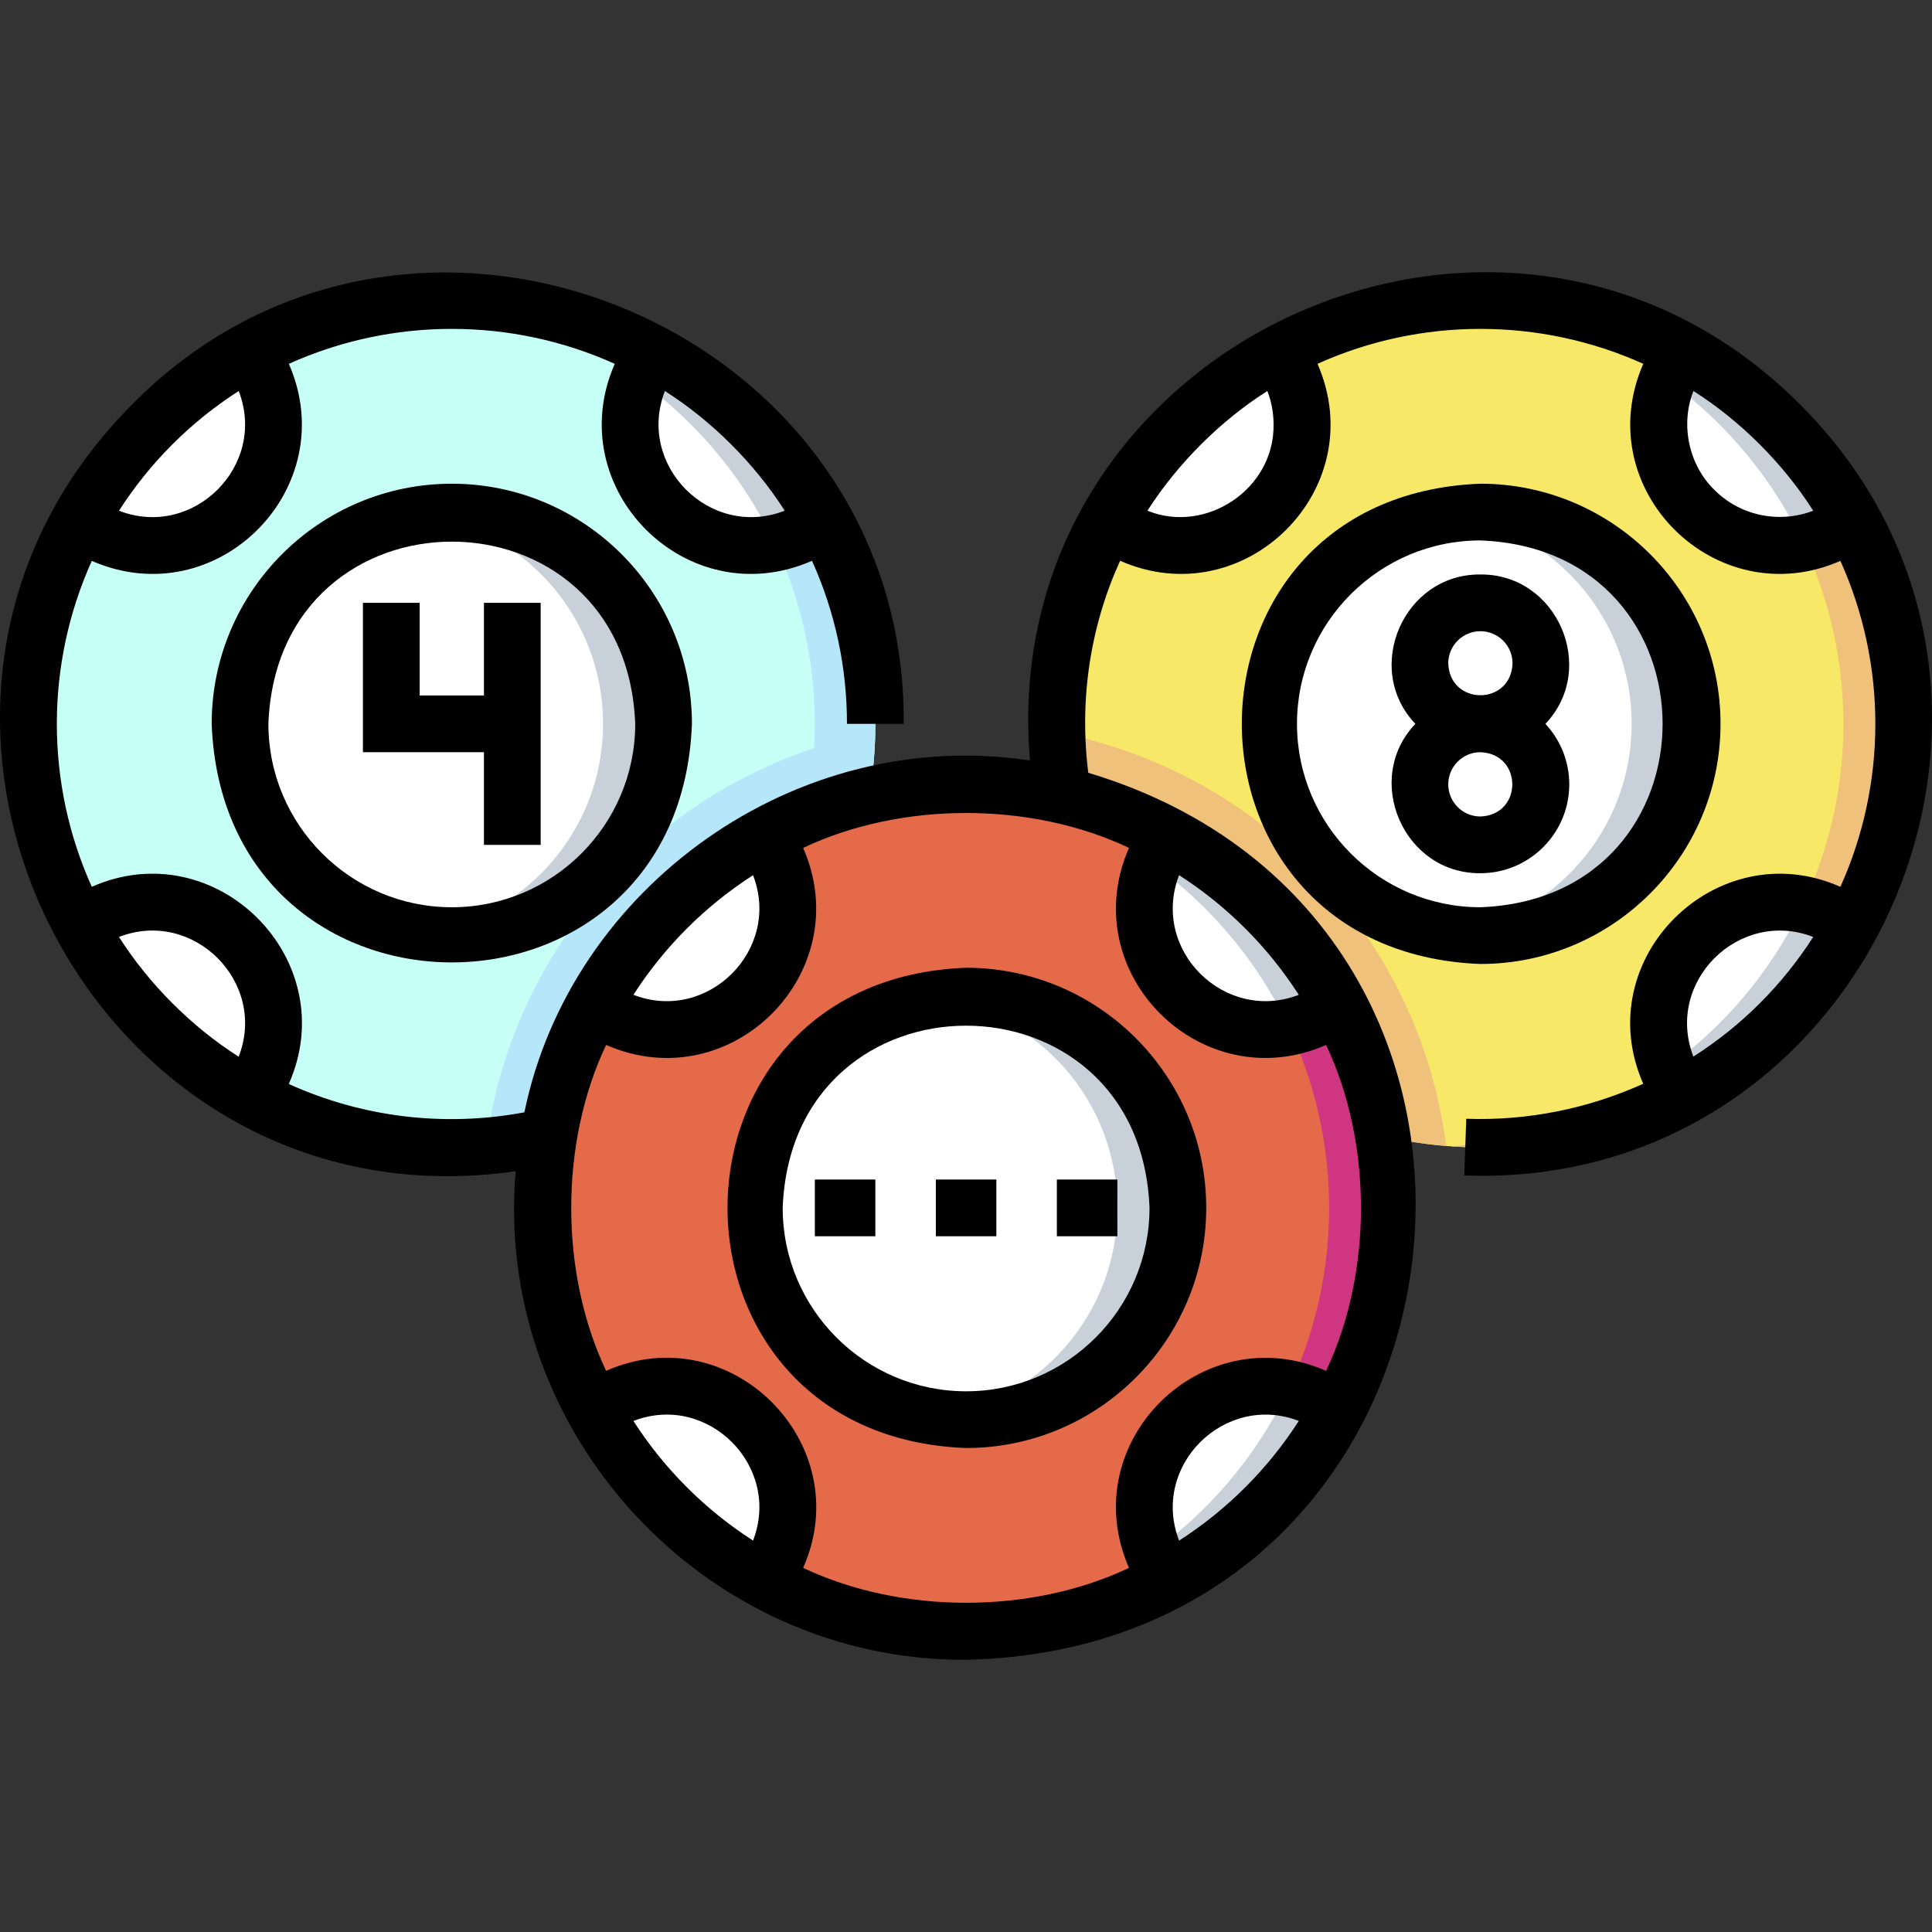 <svg id="Layer_1" enable-background="new 0 0 510.896 510.896" height="512" viewBox="0 0 510.896 510.896" width="512" xmlns="http://www.w3.org/2000/svg"><rect x="0" y="0" width="510.896" height="510.896" fill="#333333" stroke="none"/><g><circle cx="119.474" cy="191.412" fill="#c6fff6" r="112"/><path d="m128.512 303.041c25.581-2.059 50.589-12.865 70.158-32.434 21.294-21.294 32.217-49.03 32.777-76.934-53.95 10.248-95.911 54.345-102.935 109.368z" fill="#b6e6fa"/><path d="m198.67 112.216c-23.906-23.905-55.929-34.745-87.196-32.519 25.941 1.846 51.363 12.686 71.196 32.519 43.739 43.739 43.739 114.653 0 158.392-19.833 19.833-45.255 30.673-71.196 32.519 31.267 2.226 63.291-8.614 87.196-32.519 43.739-43.738 43.739-114.653 0-158.392z" fill="#b6e6fa"/><circle cx="119.474" cy="191.412" fill="#fff" r="56"/><path d="m119.474 135.412c-2.717 0-5.386.204-8 .578 27.137 3.883 48 27.211 48 55.422s-20.863 51.539-48 55.422c2.614.374 5.283.578 8 .578 30.928 0 56-25.072 56-56s-25.072-56-56-56z" fill="#c8d1da"/><g fill="#fff"><path d="m40.278 270.608c7.779 7.779 16.42 14.167 25.613 19.179 9.41-12.535 8.419-30.402-2.985-41.806s-29.271-12.395-41.806-2.985c5.011 9.191 11.399 17.833 19.178 25.612z"/><path d="m21.1 137.829c12.535 9.41 30.402 8.419 41.806-2.985s12.395-29.271 2.985-41.806c-9.192 5.012-17.834 11.4-25.613 19.179s-14.167 16.419-19.178 25.612z"/><path d="m198.67 112.216c-7.779-7.779-16.42-14.167-25.613-19.179-9.41 12.535-8.419 30.402 2.985 41.806s29.271 12.395 41.806 2.985c-5.011-9.192-11.399-17.833-19.178-25.612z"/></g><path d="m217.844 137.832c-3.95 2.96-8.42 4.89-13.05 5.79-5.35-11.36-12.73-22.01-22.12-31.41-4.34-4.33-8.95-8.25-13.77-11.72 1.02-2.62 2.4-5.12 4.15-7.45 9.2 5.01 17.84 11.4 25.62 19.17 7.77 7.78 14.16 16.42 19.17 25.62z" fill="#c8d1da"/><circle cx="391.474" cy="191.412" fill="#f8e868" r="112"/><path d="m312.278 270.608c19.569 19.569 44.578 30.375 70.158 32.434-7.024-55.023-48.985-99.121-102.935-109.368.56 27.904 11.483 55.64 32.777 76.934z" fill="#efc17a"/><path d="m470.67 112.216c-23.906-23.905-55.929-34.745-87.196-32.519 25.941 1.846 51.363 12.686 71.196 32.519 43.739 43.739 43.739 114.653 0 158.392-19.833 19.833-45.255 30.673-71.196 32.519 31.267 2.226 63.291-8.614 87.196-32.519 43.739-43.739 43.739-114.653 0-158.392z" fill="#efc17a"/><circle cx="391.474" cy="191.412" fill="#fff" r="56"/><path d="m391.474 135.412c-2.717 0-5.386.204-8 .578 27.137 3.883 48 27.211 48 55.422s-20.863 51.539-48 55.422c2.614.374 5.283.578 8 .578 30.928 0 56-25.072 56-56s-25.072-56-56-56z" fill="#c8d1da"/><path d="m445.057 93.037c-9.41 12.535-8.419 30.402 2.985 41.806s29.271 12.395 41.806 2.985c-5.012-9.192-11.4-17.834-19.179-25.613s-16.419-14.166-25.612-19.178z" fill="#fff"/><path d="m489.844 137.832c-3.94 2.96-8.41 4.89-13.04 5.79-5.36-11.36-12.74-22.01-22.13-31.41-4.34-4.34-8.95-8.25-13.78-11.71 1.02-2.62 2.41-5.13 4.16-7.46 9.2 5.01 17.84 11.4 25.62 19.17 7.77 7.78 14.16 16.42 19.17 25.62z" fill="#c8d1da"/><path d="m470.67 270.608c7.779-7.779 14.167-16.42 19.179-25.613-12.535-9.41-30.402-8.419-41.806 2.985s-12.395 29.271-2.985 41.806c9.192-5.011 17.833-11.399 25.612-19.178z" fill="#fff"/><path d="m489.844 244.992c-5.01 9.2-11.4 17.84-19.17 25.62-7.78 7.77-16.42 14.16-25.62 19.17-1.75-2.33-3.14-4.84-4.16-7.46 4.83-3.46 9.44-7.37 13.78-11.71 9.39-9.4 16.77-20.05 22.12-31.41 4.63.9 9.1 2.83 13.05 5.79z" fill="#c8d1da"/><path d="m312.278 112.216c-7.779 7.779-14.167 16.42-19.179 25.613 12.535 9.41 30.402 8.419 41.806-2.985s12.395-29.271 2.985-41.806c-9.191 5.011-17.833 11.399-25.612 19.178z" fill="#fff"/><g><circle cx="255.474" cy="319.412" fill="#e46a4a" r="112"/><g><path d="m334.67 240.216c-23.906-23.905-55.929-34.745-87.196-32.519 25.941 1.846 51.363 12.686 71.196 32.519 43.739 43.739 43.739 114.653 0 158.392-19.833 19.833-45.255 30.673-71.196 32.519 31.267 2.226 63.291-8.614 87.196-32.519 43.739-43.739 43.739-114.654 0-158.392z" fill="#d03582"/></g><circle cx="255.474" cy="319.412" fill="#fff" r="56"/><path d="m255.474 263.412c-2.717 0-5.386.204-8 .578 27.137 3.883 48 27.211 48 55.422s-20.863 51.539-48 55.422c2.614.374 5.283.578 8 .578 30.928 0 56-25.072 56-56s-25.072-56-56-56z" fill="#c8d1da"/><g fill="#fff"><path d="m353.849 372.995c-12.535-9.41-30.402-8.419-41.806 2.985s-12.395 29.271-2.985 41.806c9.192-5.012 17.834-11.4 25.613-19.179s14.166-16.42 19.178-25.612z"/><path d="m176.278 398.608c7.779 7.779 16.42 14.167 25.613 19.179 9.41-12.535 8.419-30.402-2.985-41.806s-29.271-12.395-41.806-2.985c5.011 9.191 11.399 17.833 19.178 25.612z"/><path d="m157.1 265.829c12.535 9.41 30.402 8.419 41.806-2.985s12.395-29.271 2.985-41.806c-9.192 5.012-17.834 11.4-25.613 19.179-7.779 7.778-14.167 16.419-19.178 25.612z"/><path d="m334.67 240.216c-7.779-7.779-16.42-14.167-25.613-19.179-9.41 12.535-8.419 30.402 2.985 41.806s29.271 12.395 41.806 2.985c-5.011-9.192-11.399-17.833-19.178-25.612z"/></g><path d="m353.844 265.832c-3.94 2.96-8.41 4.89-13.04 5.79-5.36-11.36-12.74-22.01-22.13-31.41-4.34-4.34-8.95-8.25-13.78-11.71 1.02-2.62 2.41-5.13 4.16-7.46 9.2 5.01 17.84 11.4 25.62 19.17 7.77 7.78 14.16 16.42 19.17 25.62z" fill="#c8d1da"/><path d="m353.844 372.992c-5.01 9.2-11.4 17.84-19.17 25.62-7.78 7.77-16.42 14.16-25.62 19.17-1.75-2.33-3.14-4.84-4.16-7.46 4.83-3.46 9.44-7.37 13.78-11.71 9.39-9.4 16.77-20.05 22.12-31.41 4.63.9 9.1 2.83 13.05 5.79z" fill="#c8d1da"/></g><g><path d="m119.474 127.912c-35.014 0-63.5 28.486-63.5 63.5 3.192 84.126 123.821 84.103 127-.001 0-35.013-28.486-63.499-63.5-63.499zm0 112c-26.743 0-48.5-21.757-48.5-48.5 2.438-64.254 94.572-64.236 97 .001 0 26.742-21.757 48.499-48.5 48.499z"/><path d="m454.974 191.412c0-35.014-28.486-63.5-63.5-63.5-84.126 3.193-84.103 123.82.001 127 35.013 0 63.499-28.486 63.499-63.5zm-112 0c0-26.743 21.757-48.5 48.5-48.5 64.254 2.438 64.236 94.572-.001 97-26.742 0-48.499-21.757-48.499-48.5z"/><path d="m475.974 106.913c-78.086-78.189-212.963-15.665-203.611 94.198-61.986-9.418-121.485 33.577-133.691 93.033-21.42 3.995-43.076 1.228-62.305-7.499 14.575-32.863-19.237-66.679-52.09-52.141-12.328-27.313-12.328-58.873 0-86.185 33.138 14.487 66.527-19.257 52.105-52.105 27.313-12.327 58.873-12.328 86.186 0-14.433 32.899 19.028 66.617 52.153 52.085 6.059 13.37 9.254 27.995 9.254 43.113h15c.872-105.274-129.999-159.476-204-84.497-80.691 80.917-11.255 219.054 101.395 202.8-5.919 69.025 49.791 129.528 119.105 129.197 139.164-3.06 164.065-195.006 32.308-234.559-2.435-19.528.562-38.792 8.417-56.067 32.898 14.506 66.702-18.906 52.199-52.08 27.302-12.317 58.848-12.317 86.151 0-14.493 33.154 19.255 66.532 52.122 52.113 12.328 27.313 12.328 58.873 0 86.186-32.606-14.458-66.695 18.951-52.135 52.084-14.554 6.577-30.58 9.831-46.797 9.257l-.531 14.99c107.64 3.962 165.096-127.702 88.765-203.923zm-268.468 28.135c-19.679 7.675-39.329-11.969-31.678-31.643 12.438 7.898 23.722 19.176 31.678 31.643zm-161.924-17.529c5.431-5.431 11.32-10.131 17.538-14.114 7.65 19.675-11.991 39.3-31.653 31.652 3.984-6.218 8.684-12.107 14.115-17.538zm-14.115 130.247c19.682-7.652 39.31 12.004 31.647 31.668-12.461-7.938-23.756-19.235-31.647-31.668zm167.664-16.329c7.612 19.654-11.99 39.243-31.631 31.631 8.146-12.675 18.955-23.485 31.631-31.631zm-31.632 144.318c19.654-7.613 39.242 11.99 31.632 31.632-12.676-8.147-23.485-18.956-31.632-31.632zm44.883 38.852c14.534-32.858-19.269-66.633-52.104-52.104-12.304-25.96-12.303-60.224 0-86.183 33.137 14.484 66.523-19.257 52.104-52.104 25.954-12.301 60.209-12.304 86.166-.008-14.49 33.153 19.255 66.528 52.121 52.112 12.304 25.96 12.304 60.224 0 86.184-32.744-14.39-66.639 18.855-52.121 52.112-25.956 12.296-60.212 12.292-86.166-.009zm99.414-7.206c-7.638-19.85 12.159-39.214 31.653-31.646-8.152 12.683-18.968 23.498-31.653 31.646zm31.652-144.333c-19.508 7.57-39.286-11.805-31.653-31.645 12.686 8.148 23.502 18.962 31.653 31.645zm-6.669-150.852c.292 17.096-17.921 29.134-33.348 22.828 7.954-12.44 19.271-23.765 31.71-31.653 1.071 2.779 1.638 5.757 1.638 8.825zm116.567 17.324c-6.823-6.654-9.028-17.327-5.539-26.149 12.415 7.864 23.805 19.252 31.673 31.666-8.762 3.364-19.079 1.538-26.134-5.517zm12.021 135.764c-5.359 5.359-11.262 10.071-17.571 14.098-7.644-19.867 12.185-39.236 31.685-31.636-3.983 6.218-8.683 12.107-14.114 17.538z"/><path d="m318.974 319.412c0-35.014-28.486-63.5-63.5-63.5-84.126 3.192-84.103 123.821.001 127 35.013 0 63.499-28.486 63.499-63.5zm-63.5 48.5c-26.743 0-48.5-21.757-48.5-48.5 2.438-64.254 94.572-64.236 97 .001 0 26.742-21.757 48.499-48.5 48.499z"/><path d="m215.474 311.912h16v15h-16z"/><path d="m247.474 311.912h16v15h-16z"/><path d="m279.474 311.912h16v15h-16z"/><path d="m414.974 207.412c0-6.177-2.399-11.801-6.31-16 13.925-14.598 3.194-39.657-17.191-39.5-20.383-.158-31.117 24.906-17.19 39.5-13.927 14.6-3.193 39.657 17.191 39.5 12.958 0 23.5-10.542 23.5-23.5zm-23.5-40.5c4.687 0 8.5 3.813 8.5 8.5-.399 11.25-16.602 11.247-17 0 0-4.687 3.814-8.5 8.5-8.5zm-8.5 40.5c0-4.687 3.813-8.5 8.5-8.5 11.25.399 11.247 16.602 0 17-4.686 0-8.5-3.813-8.5-8.5z"/><path d="m127.974 183.912h-17v-24.5h-15v39.5h32v24.5h15v-64h-15z"/></g></g></svg>